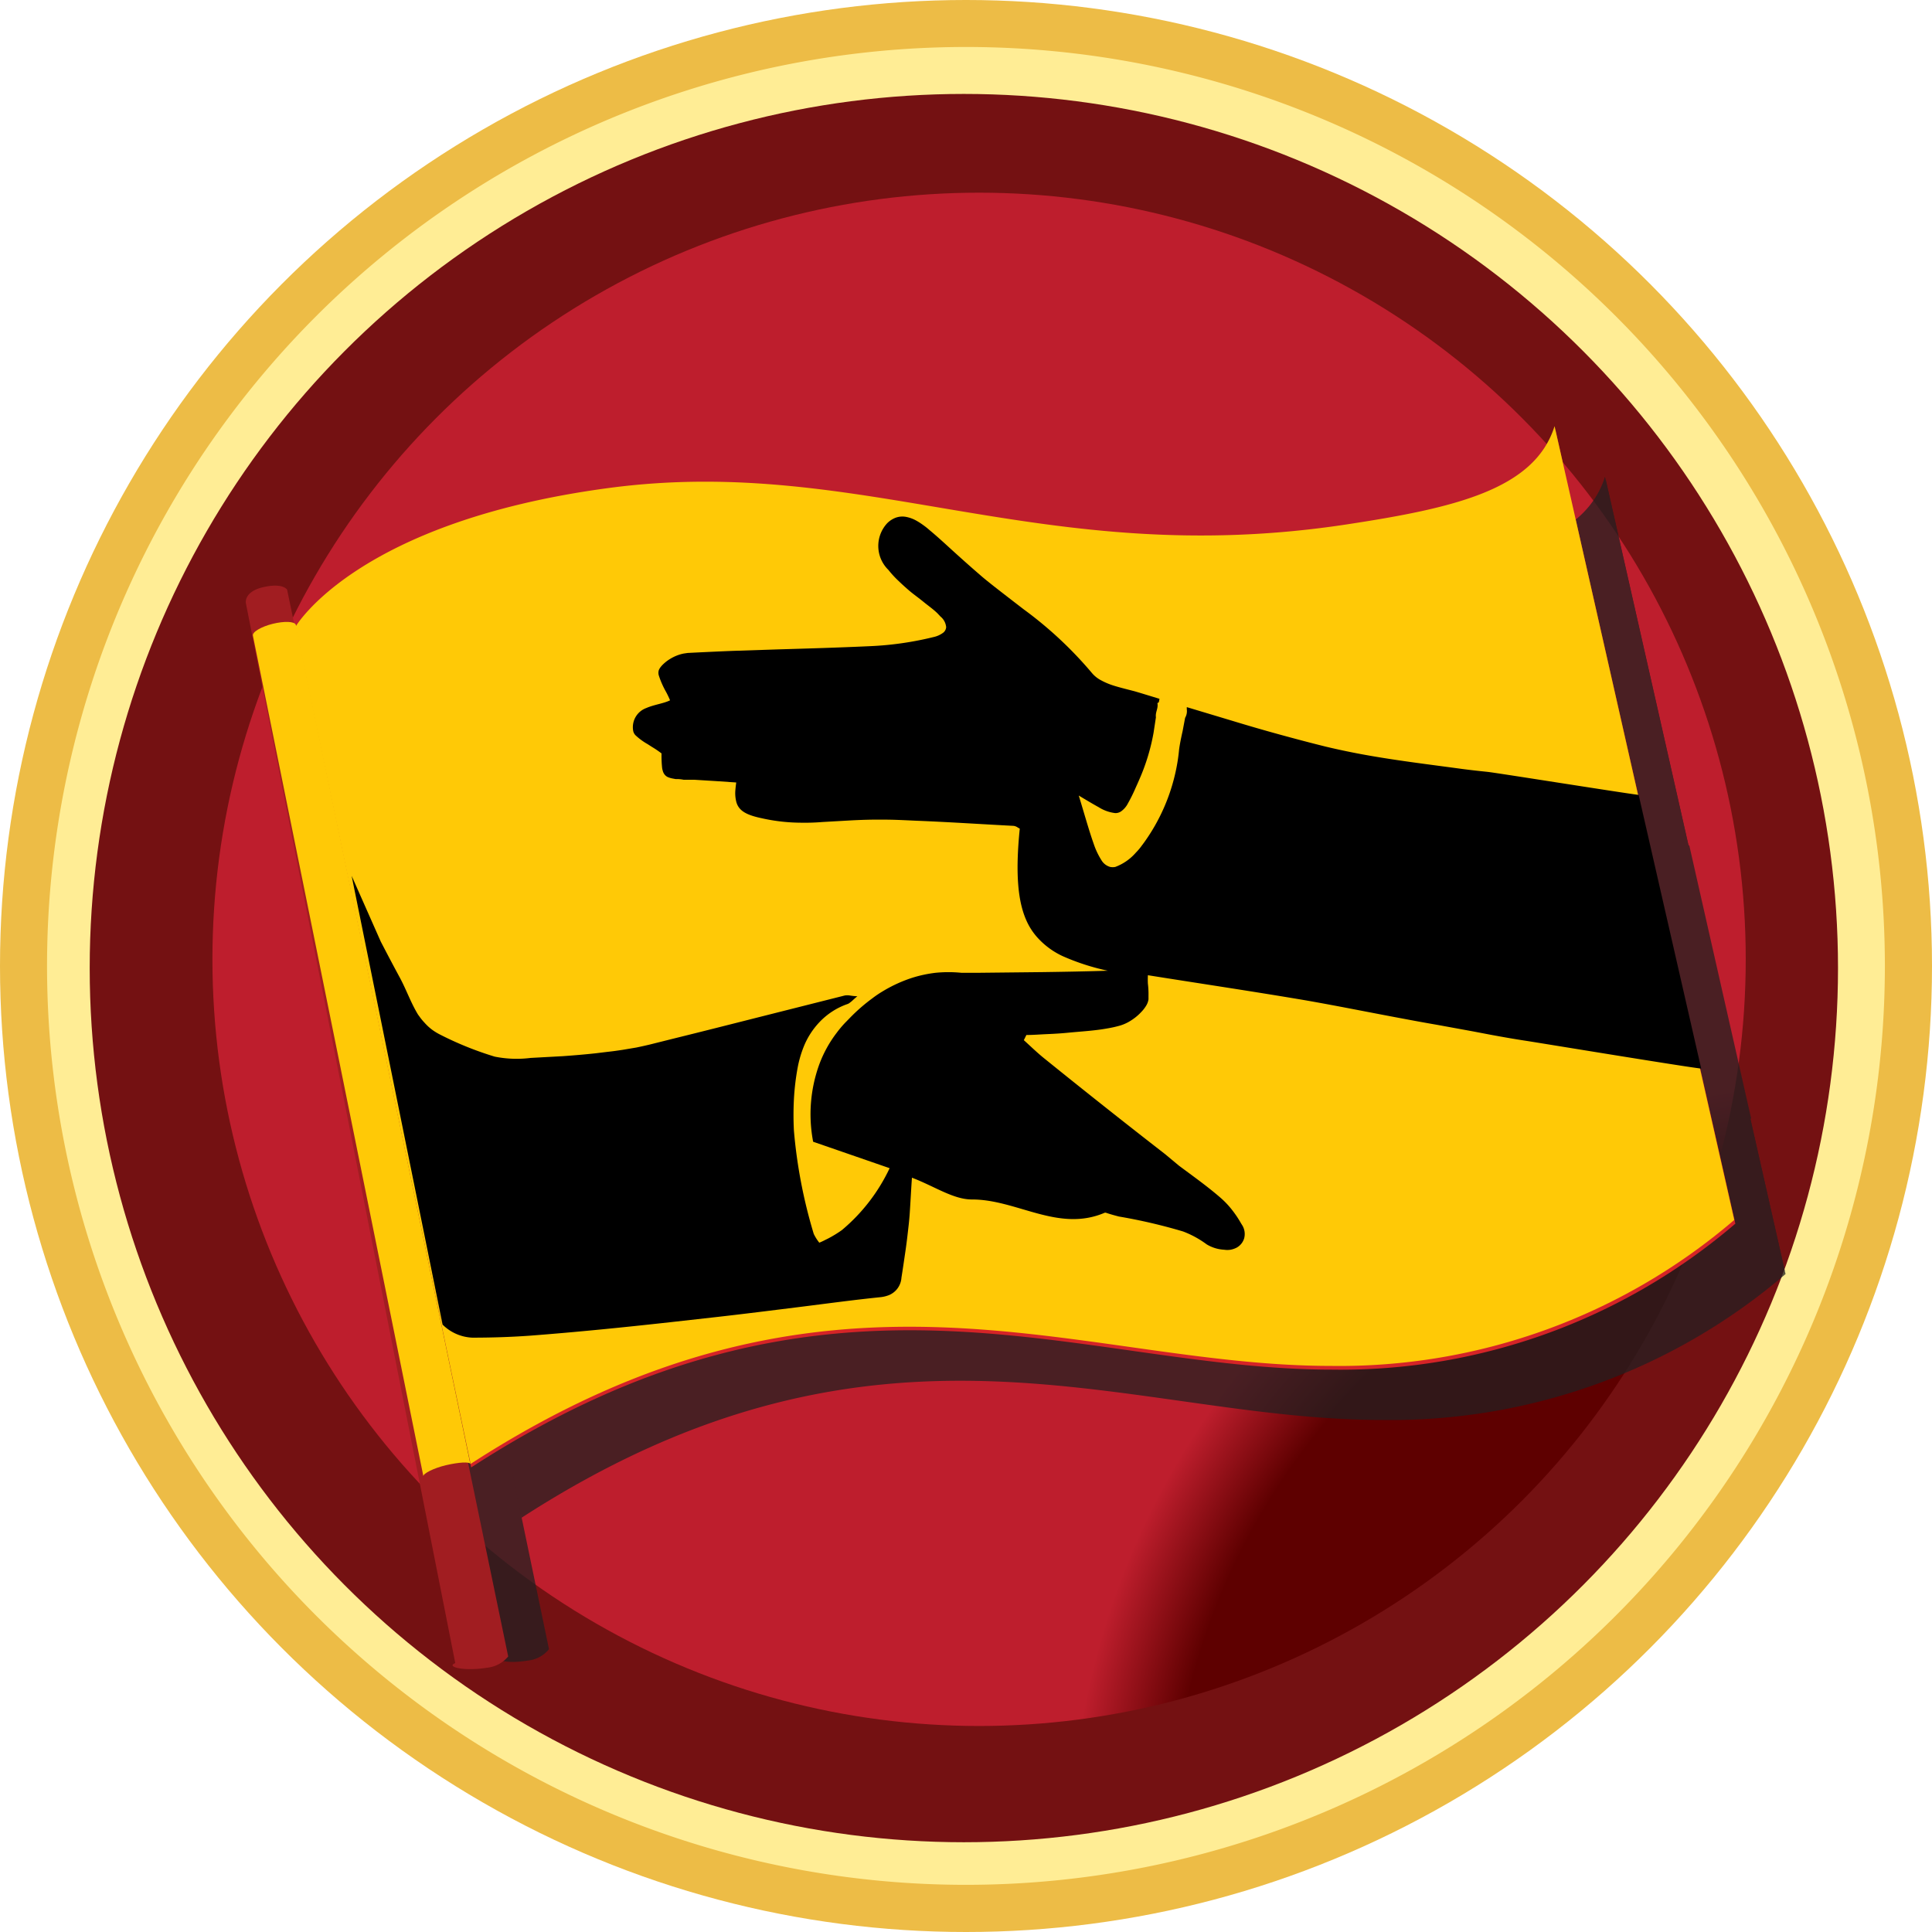 <svg xmlns="http://www.w3.org/2000/svg" xmlns:xlink="http://www.w3.org/1999/xlink" width="100" height="100" viewBox="0 0 100 100">
  <defs>
    <linearGradient id="linear-gradient" x1="-1.069" y1="2.525" x2="-1.069" y2="2.53" gradientUnits="objectBoundingBox">
      <stop offset="0" stop-color="#edbc46"/>
      <stop offset="0.27" stop-color="#eda44c"/>
      <stop offset="0.61" stop-color="#c48031"/>
      <stop offset="0.8" stop-color="#d89d3b"/>
      <stop offset="1" stop-color="#ffed95"/>
    </linearGradient>
    <linearGradient id="linear-gradient-2" x1="-1.138" y1="2.629" x2="-1.133" y2="2.629" xlink:href="#linear-gradient"/>
    <radialGradient id="radial-gradient" cx="0.496" cy="0.505" r="0.499" gradientTransform="matrix(1, 0, 0, -1, 0, 5.472)" gradientUnits="objectBoundingBox">
      <stop offset="0" stop-color="#7d1416"/>
      <stop offset="0.09" stop-color="#981819"/>
      <stop offset="0.26" stop-color="#c61f1f"/>
      <stop offset="0.39" stop-color="#e22323"/>
      <stop offset="0.46" stop-color="#ed2524"/>
      <stop offset="0.87" stop-color="#ec1e24"/>
      <stop offset="0.89" stop-color="#db1c22"/>
      <stop offset="0.94" stop-color="#a41619"/>
      <stop offset="0.98" stop-color="#811214"/>
      <stop offset="1" stop-color="#741112"/>
    </radialGradient>
    <radialGradient id="radial-gradient-2" cx="0.5" cy="0.525" r="0.5" gradientTransform="matrix(0.006, -1, -1, -0.006, 1.578, 1.588)" gradientUnits="objectBoundingBox">
      <stop offset="0" stop-color="#5e0000"/>
      <stop offset="0.61" stop-color="#5e0000"/>
      <stop offset="0.87" stop-color="#5e0000"/>
      <stop offset="1" stop-color="#be1e2d"/>
    </radialGradient>
    <linearGradient id="linear-gradient-3" x1="-1.625" y1="4.274" x2="-1.618" y2="4.276" gradientUnits="objectBoundingBox">
      <stop offset="0" stop-color="#4d1211"/>
      <stop offset="0.02" stop-color="#521312"/>
      <stop offset="0.04" stop-color="#601414"/>
      <stop offset="0.06" stop-color="#781718"/>
      <stop offset="0.08" stop-color="#991b1d"/>
      <stop offset="0.11" stop-color="#c32024"/>
      <stop offset="0.12" stop-color="#d82327"/>
      <stop offset="0.29" stop-color="#ae524f"/>
      <stop offset="0.43" stop-color="#912829"/>
      <stop offset="0.5" stop-color="#851719"/>
      <stop offset="0.78" stop-color="#d52427"/>
    </linearGradient>
    <linearGradient id="linear-gradient-4" x1="-1.625" y1="4.278" x2="-1.618" y2="4.279" gradientUnits="objectBoundingBox">
      <stop offset="0" stop-color="#ffc906"/>
      <stop offset="0.1" stop-color="#ffc701"/>
      <stop offset="0.12" stop-color="#ffc600"/>
      <stop offset="0.29" stop-color="#ffe394"/>
      <stop offset="0.3" stop-color="#ffe28e"/>
      <stop offset="0.5" stop-color="#ffd545"/>
      <stop offset="0.63" stop-color="#ffcc18"/>
      <stop offset="0.7" stop-color="#ffc906"/>
    </linearGradient>
    <linearGradient id="linear-gradient-5" x1="-8.458" y1="3.952" x2="-8.458" y2="3.952" gradientUnits="objectBoundingBox">
      <stop offset="0" stop-color="#9f1d21"/>
      <stop offset="0.12" stop-color="#a21e21"/>
      <stop offset="0.29" stop-color="#994845"/>
      <stop offset="0.6" stop-color="#7f2222"/>
      <stop offset="0.78" stop-color="#731112"/>
      <stop offset="0.85" stop-color="#761213"/>
      <stop offset="0.9" stop-color="#811517"/>
      <stop offset="0.96" stop-color="#931a1c"/>
      <stop offset="0.99" stop-color="#a21e21"/>
    </linearGradient>
  </defs>
  <g id="persuasive-influence-path" transform="translate(50 50)">
    <g id="PathwaysPaths" transform="translate(-50 -50)">
      <g id="PathwaysPaths-Copy">
        <g id="PersuasiveInfluencePath">
          <g id="Persuasive-Influence-Path-2" data-name="Persuasive-Influence-Path">
            <circle id="Oval" cx="50" cy="50" r="50" fill="url(#linear-gradient)"/>
            <path id="Shape" d="M99.873,52.311A47.563,47.563,0,1,1,85.944,18.675,47.565,47.565,0,0,1,99.873,52.311Z" transform="translate(-2.312 -2.31)" fill="url(#linear-gradient-2)"/>
            <circle id="Oval-2" data-name="Oval" cx="45.246" cy="45.246" r="45.246" transform="translate(4.643 4.862)" fill="url(#radial-gradient)"/>
            <circle id="Oval-3" data-name="Oval" cx="39.682" cy="39.682" r="39.682" transform="translate(10.995 9.973)" fill="url(#radial-gradient-2)"/>
            <g id="Group" transform="translate(12.72 22.057)">
              <g id="Shape-2" data-name="Shape" transform="translate(2.611 2.615)" opacity="0.75">
                <path id="Path_73210" data-name="Path 73210" d="M35.015,58.841s3.133-5.436,16.226-7.179c13.19-1.754,22.374,4.287,38.169,1.887,5.569-.846,9.718-1.795,10.769-5.087l9.3,41.092A31.394,31.394,0,0,1,88.6,97.108c-13.19,0-25.872-7.026-44.554,5.067Z" transform="translate(-32.39 -48.283)" fill="#231f20"/>
                <path id="Path_73211" data-name="Path 73211" d="M34.935,58.486s3.133-5.436,16.226-7.179C64.345,49.558,73.535,55.6,89.325,53.2c5.574-.846,9.744-1.8,10.769-5.087l9.3,41.087a31.389,31.389,0,0,1-20.877,7.554c-13.185,0-25.872-7.021-44.554,5.067Z" transform="translate(-32.351 -48.112)" fill="#231f20"/>
                <path id="Path_73212" data-name="Path 73212" d="M42.981,116.657,32.157,64.577s-.318-.513-1.349-.282-.908.841-.908.841l10.342,51.87c0,.2.482.426,1.631.241A1.62,1.62,0,0,0,42.981,116.657Z" transform="translate(-29.896 -55.967)" fill="#231f20"/>
                <path id="Path_73213" data-name="Path 73213" d="M40.615,111.51c.662-.154,1.205-.185,1.256-.062L32.831,68h0c-.092-.164-.605-.185-1.195-.036s-1.087.431-1.026.621l8.831,43.5C39.41,111.956,39.938,111.669,40.615,111.51Z" transform="translate(-30.241 -57.736)" fill="#231f20"/>
                <path id="Path_73214" data-name="Path 73214" d="M107.2,71.629c-1.026-.133-7.39-1.154-7.841-1.2s-.867-.087-1.3-.149c-1.764-.236-3.544-.446-5.292-.774-.579-.113-1.159-.236-1.733-.374-.815-.2-1.626-.41-2.431-.636s-1.61-.456-2.415-.692L83.8,67.1v.108a.685.685,0,0,1-.082.446l-.133.682s-.154.692-.19,1.026a9.342,9.342,0,0,1-.149.99A9.879,9.879,0,0,1,81.6,74.1l-.128.179a3.547,3.547,0,0,1-.3.359,2.65,2.65,0,0,1-1.026.728.6.6,0,0,1-.267,0,.75.75,0,0,1-.451-.349,3.447,3.447,0,0,1-.4-.846c-.267-.738-.472-1.5-.779-2.5.415.251.749.451,1.026.6a1.982,1.982,0,0,0,.851.308.517.517,0,0,0,.292-.072,1.164,1.164,0,0,0,.374-.426,8.425,8.425,0,0,0,.405-.826l.164-.374a10.584,10.584,0,0,0,.713-2.462l.128-.8c-.041-.287.133-.456.072-.749h0a.087.087,0,0,0,.072-.046l.036-.169-1.026-.313-.262-.072-.477-.128c-.215-.051-.431-.113-.636-.179a3.674,3.674,0,0,1-.626-.262,1.579,1.579,0,0,1-.467-.385,20.677,20.677,0,0,0-3.544-3.292c-.513-.395-1.026-.785-1.538-1.19-.251-.2-.513-.4-.749-.61-.441-.379-.872-.769-1.308-1.159s-.862-.779-1.3-1.159c-.123-.1-.236-.19-.349-.272a3.148,3.148,0,0,0-.318-.2,1.731,1.731,0,0,0-.528-.21,1.02,1.02,0,0,0-.513.046,1.22,1.22,0,0,0-.441.292,1.725,1.725,0,0,0,.067,2.41,5.236,5.236,0,0,0,.513.564c.179.174.369.344.559.513s.513.4.744.59.513.385.733.595h0a1.361,1.361,0,0,1,.149.154.8.8,0,0,1,.256.544.422.422,0,0,1-.179.313,1.424,1.424,0,0,1-.456.195,16.5,16.5,0,0,1-3.354.482c-1.538.072-3.128.113-4.7.159l-2.344.082c-.785,0-1.538.062-2.349.108a1.029,1.029,0,0,0-.21,0,2.4,2.4,0,0,0-.656.256,2.116,2.116,0,0,0-.379.277,1.363,1.363,0,0,0-.144.159.766.766,0,0,0-.1.164h0a.515.515,0,0,0,0,.292,4.112,4.112,0,0,0,.374.836,4.717,4.717,0,0,1,.205.441c-.323.164-.821.221-1.226.405a1.056,1.056,0,0,0-.687,1.149.483.483,0,0,0,.159.287,3.628,3.628,0,0,0,.59.431l.246.149a5.207,5.207,0,0,1,.477.328,5.856,5.856,0,0,0,.036.764.892.892,0,0,0,0,.128.514.514,0,0,0,.092.195.459.459,0,0,0,.159.133,1.03,1.03,0,0,0,.251.082h.164l.421.036h0l.564.031c.359,0,.718.041,1.082.067l1.077.077c0,.149-.036.287-.041.41a1.713,1.713,0,0,0,.056.631c.138.431.513.641,1.328.815a9.447,9.447,0,0,0,2.051.221,10.539,10.539,0,0,0,1.067-.036l1.538-.082c.513,0,1.026-.046,1.538-.036h.077c.564,0,1.128.031,1.687.051,1.687.072,3.369.179,5.056.272a.327.327,0,0,1,.164.056l.154.087c-.241,2.344-.113,3.867.415,4.913a3.373,3.373,0,0,0,.554.785,4.063,4.063,0,0,0,1.21.846,12.252,12.252,0,0,0,2.344.764q-1.677.046-3.359.067l-3.359.036h-.856a6.787,6.787,0,0,0-1.338,0,6.281,6.281,0,0,0-1.246.277,7.085,7.085,0,0,0-1.513.7c-.174.108-.349.221-.513.344A9.879,9.879,0,0,0,66.268,83.1c-.082.082-.164.159-.241.241a5.424,5.424,0,0,0-.426.513,6.366,6.366,0,0,0-.836,1.713,7.587,7.587,0,0,0-.308,3.995l3.954,1.364a9.462,9.462,0,0,1-2.472,3.21,5.359,5.359,0,0,1-.723.436c-.144.072-.287.149-.446.21a2.309,2.309,0,0,1-.287-.456,26.036,26.036,0,0,1-1.026-5.344,13.226,13.226,0,0,1,0-1.626,12,12,0,0,1,.19-1.641,5.84,5.84,0,0,1,.3-1.026,3.87,3.87,0,0,1,.841-1.328,3.581,3.581,0,0,1,1.421-.872.5.5,0,0,0,.113-.062.975.975,0,0,0,.118-.092c.082-.072.174-.159.3-.256a3.361,3.361,0,0,1-.395-.041.718.718,0,0,0-.256,0h0l-4.431,1.123L57.221,84.27l-1.231.308c-.226.056-.456.1-.687.149s-.467.082-.7.118l-.81.113-.595.067c-.559.062-1.123.113-1.687.149s-1.123.072-1.687.1a5.787,5.787,0,0,1-1.862-.067,17.31,17.31,0,0,1-2.9-1.179,2.37,2.37,0,0,1-.323-.195,3.41,3.41,0,0,1-.431-.385,3.146,3.146,0,0,1-.236-.287,1.816,1.816,0,0,1-.118-.169c-.379-.636-.585-1.246-.933-1.9s-.636-1.195-.979-1.851l-1.482-3.421,4.708,23.236a2.322,2.322,0,0,0,1.538.677q1.467,0,2.954-.108c2.436-.185,4.867-.431,7.3-.7l2.426-.267c1.415-.159,2.826-.344,4.236-.513s2.821-.369,4.236-.538a1.664,1.664,0,0,0,.431-.108,1.062,1.062,0,0,0,.636-.9c.067-.456.138-.913.2-1.364s.123-.913.169-1.369.072-.795.1-1.2.046-.821.072-1.246c1.185.451,2.154,1.133,3.118,1.128,2.323,0,4.451,1.713,6.846.692a.142.142,0,0,1,.092,0c.215.072.436.133.656.19a27.833,27.833,0,0,1,3.323.774,4.894,4.894,0,0,1,1.221.667,2.016,2.016,0,0,0,.9.282,1.071,1.071,0,0,0,.338,0,.863.863,0,0,0,.7-.585.826.826,0,0,0-.087-.656c0-.046-.051-.082-.072-.128a5.493,5.493,0,0,0-.446-.662,4.747,4.747,0,0,0-.641-.682c-.682-.579-1.41-1.1-2.128-1.636-.236-.179-.477-.359-.708-.544q-3.123-2.452-6.221-4.933c-.385-.308-.738-.656-1.108-.99l.138-.267,1.077-.046c.359,0,.723-.036,1.077-.067.677-.067,1.369-.108,2.051-.226.221-.041.441-.092.656-.154a2.129,2.129,0,0,0,.39-.159,2.806,2.806,0,0,0,.7-.549,2.559,2.559,0,0,0,.256-.333.788.788,0,0,0,.1-.313v-.185a3.69,3.69,0,0,0-.036-.615,1.832,1.832,0,0,1,0-.446c2.677.426,5.426.836,8.169,1.308,1.708.292,3.405.641,5.128.964q.852.158,1.708.308c.605.1,1.21.215,1.821.333l.913.128c.605.113,1.215.221,1.821.313s8.169,1.338,9.087,1.446Z" transform="translate(-35.094 -52.542)" fill="#231f20"/>
              </g>
              <path id="Shape-3" data-name="Shape" d="M29.915,53.741s3.138-5.431,16.231-7.179C59.33,44.808,68.52,50.849,84.31,48.449c5.569-.846,9.744-1.795,10.769-5.087l9.318,41.1A31.378,31.378,0,0,1,83.52,92.018c-13.185,0-25.877-7.046-44.559,5.062Z" transform="translate(-27.295 -43.183)" fill="url(#linear-gradient-3)"/>
              <path id="Shape-4" data-name="Shape" d="M29.835,53.391s3.138-5.436,16.226-7.179C59.25,44.458,68.435,50.5,84.23,48.1,89.8,47.253,93.973,46.3,95,43.012L104.3,84.1a31.394,31.394,0,0,1-20.882,7.554c-13.19,0-25.851-7.021-44.523,5.072Z" transform="translate(-27.256 -43.012)" fill="url(#linear-gradient-4)"/>
              <path id="Shape-5" data-name="Shape" d="M26.947,59.322s-.2-.37-1.234-.134-.9.836-.9.836l10.837,54.855c-.513.2.477.431,1.631.241a1.633,1.633,0,0,0,1.108-.585Z" transform="translate(-24.805 -50.854)" fill="url(#linear-gradient-5)"/>
              <path id="Shape-6" data-name="Shape" d="M35.525,106.418c.667-.154,1.21-.185,1.256-.062L27.745,62.91h0c-.087-.169-.6-.185-1.19-.041s-1.087.431-1.026.621l8.821,43.5C34.325,106.864,34.853,106.577,35.525,106.418Z" transform="translate(-25.156 -52.638)" fill="#ffc906"/>
              <path id="Shape-7" data-name="Shape" d="M102.11,66.544c-1.026-.133-7.385-1.149-7.836-1.195s-.867-.092-1.3-.149c-1.764-.241-3.544-.451-5.292-.779q-.877-.165-1.738-.369c-.81-.2-1.621-.415-2.426-.636s-1.615-.456-2.415-.7L78.721,62v.108a.686.686,0,0,1-.087.446l-.128.682s-.159.687-.19,1.026a9.128,9.128,0,0,1-.154.995A9.876,9.876,0,0,1,76.516,69l-.133.179a2.925,2.925,0,0,1-.3.354,2.623,2.623,0,0,1-1.062.738.686.686,0,0,1-.267,0,.766.766,0,0,1-.451-.349,3.871,3.871,0,0,1-.4-.846c-.262-.744-.467-1.5-.774-2.5.41.246.744.446,1.026.6a2.058,2.058,0,0,0,.856.308.515.515,0,0,0,.292-.077,1.135,1.135,0,0,0,.369-.421,8.493,8.493,0,0,0,.41-.831c.051-.113.108-.236.164-.369A10.638,10.638,0,0,0,77,63.333l.123-.805c-.036-.287.133-.456.077-.744h0a.091.091,0,0,0,.077-.051l.031-.164-1.026-.313-.262-.077-.477-.123c-.215-.056-.431-.113-.636-.179a3.637,3.637,0,0,1-.626-.267,1.573,1.573,0,0,1-.472-.379,20.292,20.292,0,0,0-3.528-3.292c-.513-.395-1.026-.79-1.538-1.19-.251-.2-.513-.405-.744-.61-.441-.379-.877-.769-1.308-1.159s-.846-.779-1.287-1.144a3.718,3.718,0,0,0-.344-.272,3.29,3.29,0,0,0-.318-.205,1.749,1.749,0,0,0-.574-.21,1.02,1.02,0,0,0-.513.046,1.233,1.233,0,0,0-.446.292,1.73,1.73,0,0,0,.067,2.41,5.238,5.238,0,0,0,.513.559c.185.179.374.349.564.513s.513.395.744.585.513.385.728.6h0l.149.159a.8.8,0,0,1,.292.549.4.4,0,0,1-.185.308,1.277,1.277,0,0,1-.456.2,16.75,16.75,0,0,1-3.354.477c-1.564.072-3.128.118-4.692.164l-2.349.077c-.779.031-1.538.067-2.344.108l-.21.031a2.145,2.145,0,0,0-.662.256,2.061,2.061,0,0,0-.374.277,1.275,1.275,0,0,0-.144.154.705.705,0,0,0-.1.164.467.467,0,0,0,0,.292,4.5,4.5,0,0,0,.369.836,4.757,4.757,0,0,1,.21.441c-.323.164-.821.221-1.231.4a1.056,1.056,0,0,0-.682,1.154.446.446,0,0,0,.154.282,3.216,3.216,0,0,0,.595.431l.241.154a5.214,5.214,0,0,1,.482.328,6.053,6.053,0,0,0,.031.759.852.852,0,0,0,.031.133.514.514,0,0,0,.092.195.459.459,0,0,0,.159.133,1.13,1.13,0,0,0,.251.077l.164.031a1.857,1.857,0,0,1,.421.036h.559l1.082.067L55.4,65.9q-.031.225-.046.415a1.807,1.807,0,0,0,.062.631c.138.426.513.641,1.328.81a9.416,9.416,0,0,0,2.051.226,10.59,10.59,0,0,0,1.067-.036l1.538-.087c.513-.026,1.026-.041,1.538-.036h.082c.564,0,1.123.031,1.687.056,1.687.067,3.369.179,5.056.267a.507.507,0,0,1,.164.056,1.591,1.591,0,0,0,.149.087c-.236,2.349-.108,3.872.421,4.918a3.332,3.332,0,0,0,.554.785,4.061,4.061,0,0,0,1.236.892,11.755,11.755,0,0,0,2.344.759c-1.118.036-2.241.056-3.359.072l-3.359.036h-.856a6.839,6.839,0,0,0-1.344,0,6.638,6.638,0,0,0-1.246.272,7.286,7.286,0,0,0-1.508.7,5.288,5.288,0,0,0-.513.349A9.16,9.16,0,0,0,61.269,78.1l-.236.241a5.64,5.64,0,0,0-.431.513,6.27,6.27,0,0,0-.908,1.651,7.569,7.569,0,0,0-.313,3.99l3.959,1.369a9.384,9.384,0,0,1-2.472,3.205,6.116,6.116,0,0,1-.723.441c-.149.072-.287.149-.446.21a2.44,2.44,0,0,1-.287-.456,26.07,26.07,0,0,1-1.026-5.344,15.626,15.626,0,0,1,0-1.626,12.69,12.69,0,0,1,.195-1.641,5.781,5.781,0,0,1,.292-1.026,4.027,4.027,0,0,1,.841-1.328,3.645,3.645,0,0,1,1.421-.923.431.431,0,0,0,.118-.056l.118-.092c.082-.072.174-.164.3-.262a3.245,3.245,0,0,1-.395-.041.827.827,0,0,0-.256,0h0l-4.431,1.118c-1.477.374-2.954.749-4.431,1.113l-1.231.308q-.344.082-.692.154l-.7.118c-.267.041-.513.077-.81.108l-.59.072c-.564.062-1.123.108-1.687.149l-1.687.092a5.787,5.787,0,0,1-1.862-.067,17.11,17.11,0,0,1-2.882-1.169,3,3,0,0,1-.318-.195,2.59,2.59,0,0,1-.431-.39,3.012,3.012,0,0,1-.236-.282c-.041-.062-.087-.113-.123-.174-.374-.631-.579-1.246-.928-1.892s-.641-1.2-.979-1.851l-1.508-3.405L40.2,93.959a2.322,2.322,0,0,0,1.538.677c.979,0,1.964-.031,2.949-.1,2.436-.185,4.867-.431,7.3-.7l2.431-.272c1.41-.159,2.826-.338,4.236-.513s2.821-.369,4.236-.513a1.669,1.669,0,0,0,.426-.108,1.051,1.051,0,0,0,.636-.9c.072-.451.138-.908.205-1.364s.118-.908.169-1.364.067-.8.092-1.205.046-.815.077-1.241c1.179.451,2.149,1.133,3.118,1.128,2.318,0,4.451,1.708,6.846.692a.116.116,0,0,1,.092,0c.215.072.436.133.656.19a28.081,28.081,0,0,1,3.323.774,5.068,5.068,0,0,1,1.221.667,1.931,1.931,0,0,0,.9.277,1.071,1.071,0,0,0,.338,0,1.111,1.111,0,0,0,.323-.113.817.817,0,0,0,.379-.477.871.871,0,0,0-.087-.656l-.077-.123a5.453,5.453,0,0,0-.441-.662,4.52,4.52,0,0,0-.646-.682c-.677-.585-1.405-1.1-2.123-1.636l-.708-.59q-3.138-2.436-6.215-4.923c-.39-.308-.744-.656-1.108-.985.046-.087.087-.179.133-.267.359,0,.723-.031,1.082-.046s.718-.036,1.077-.072c.677-.067,1.364-.1,2.051-.226a5.867,5.867,0,0,0,.656-.149,2.148,2.148,0,0,0,.39-.164,2.692,2.692,0,0,0,.7-.544,1.75,1.75,0,0,0,.256-.338.858.858,0,0,0,.108-.308v-.185a4.4,4.4,0,0,0-.031-.621,4.218,4.218,0,0,1,0-.441c2.672.426,5.426.836,8.164,1.3,1.713.3,3.41.646,5.128.964.569.108,1.133.21,1.7.308l1.821.333.913.174c.61.113,1.215.221,1.826.313s8.164,1.338,9.087,1.441Z" transform="translate(-30.013 -47.456)"/>
            </g>
          </g>
        </g>
      </g>
    </g>
  </g>
</svg>
